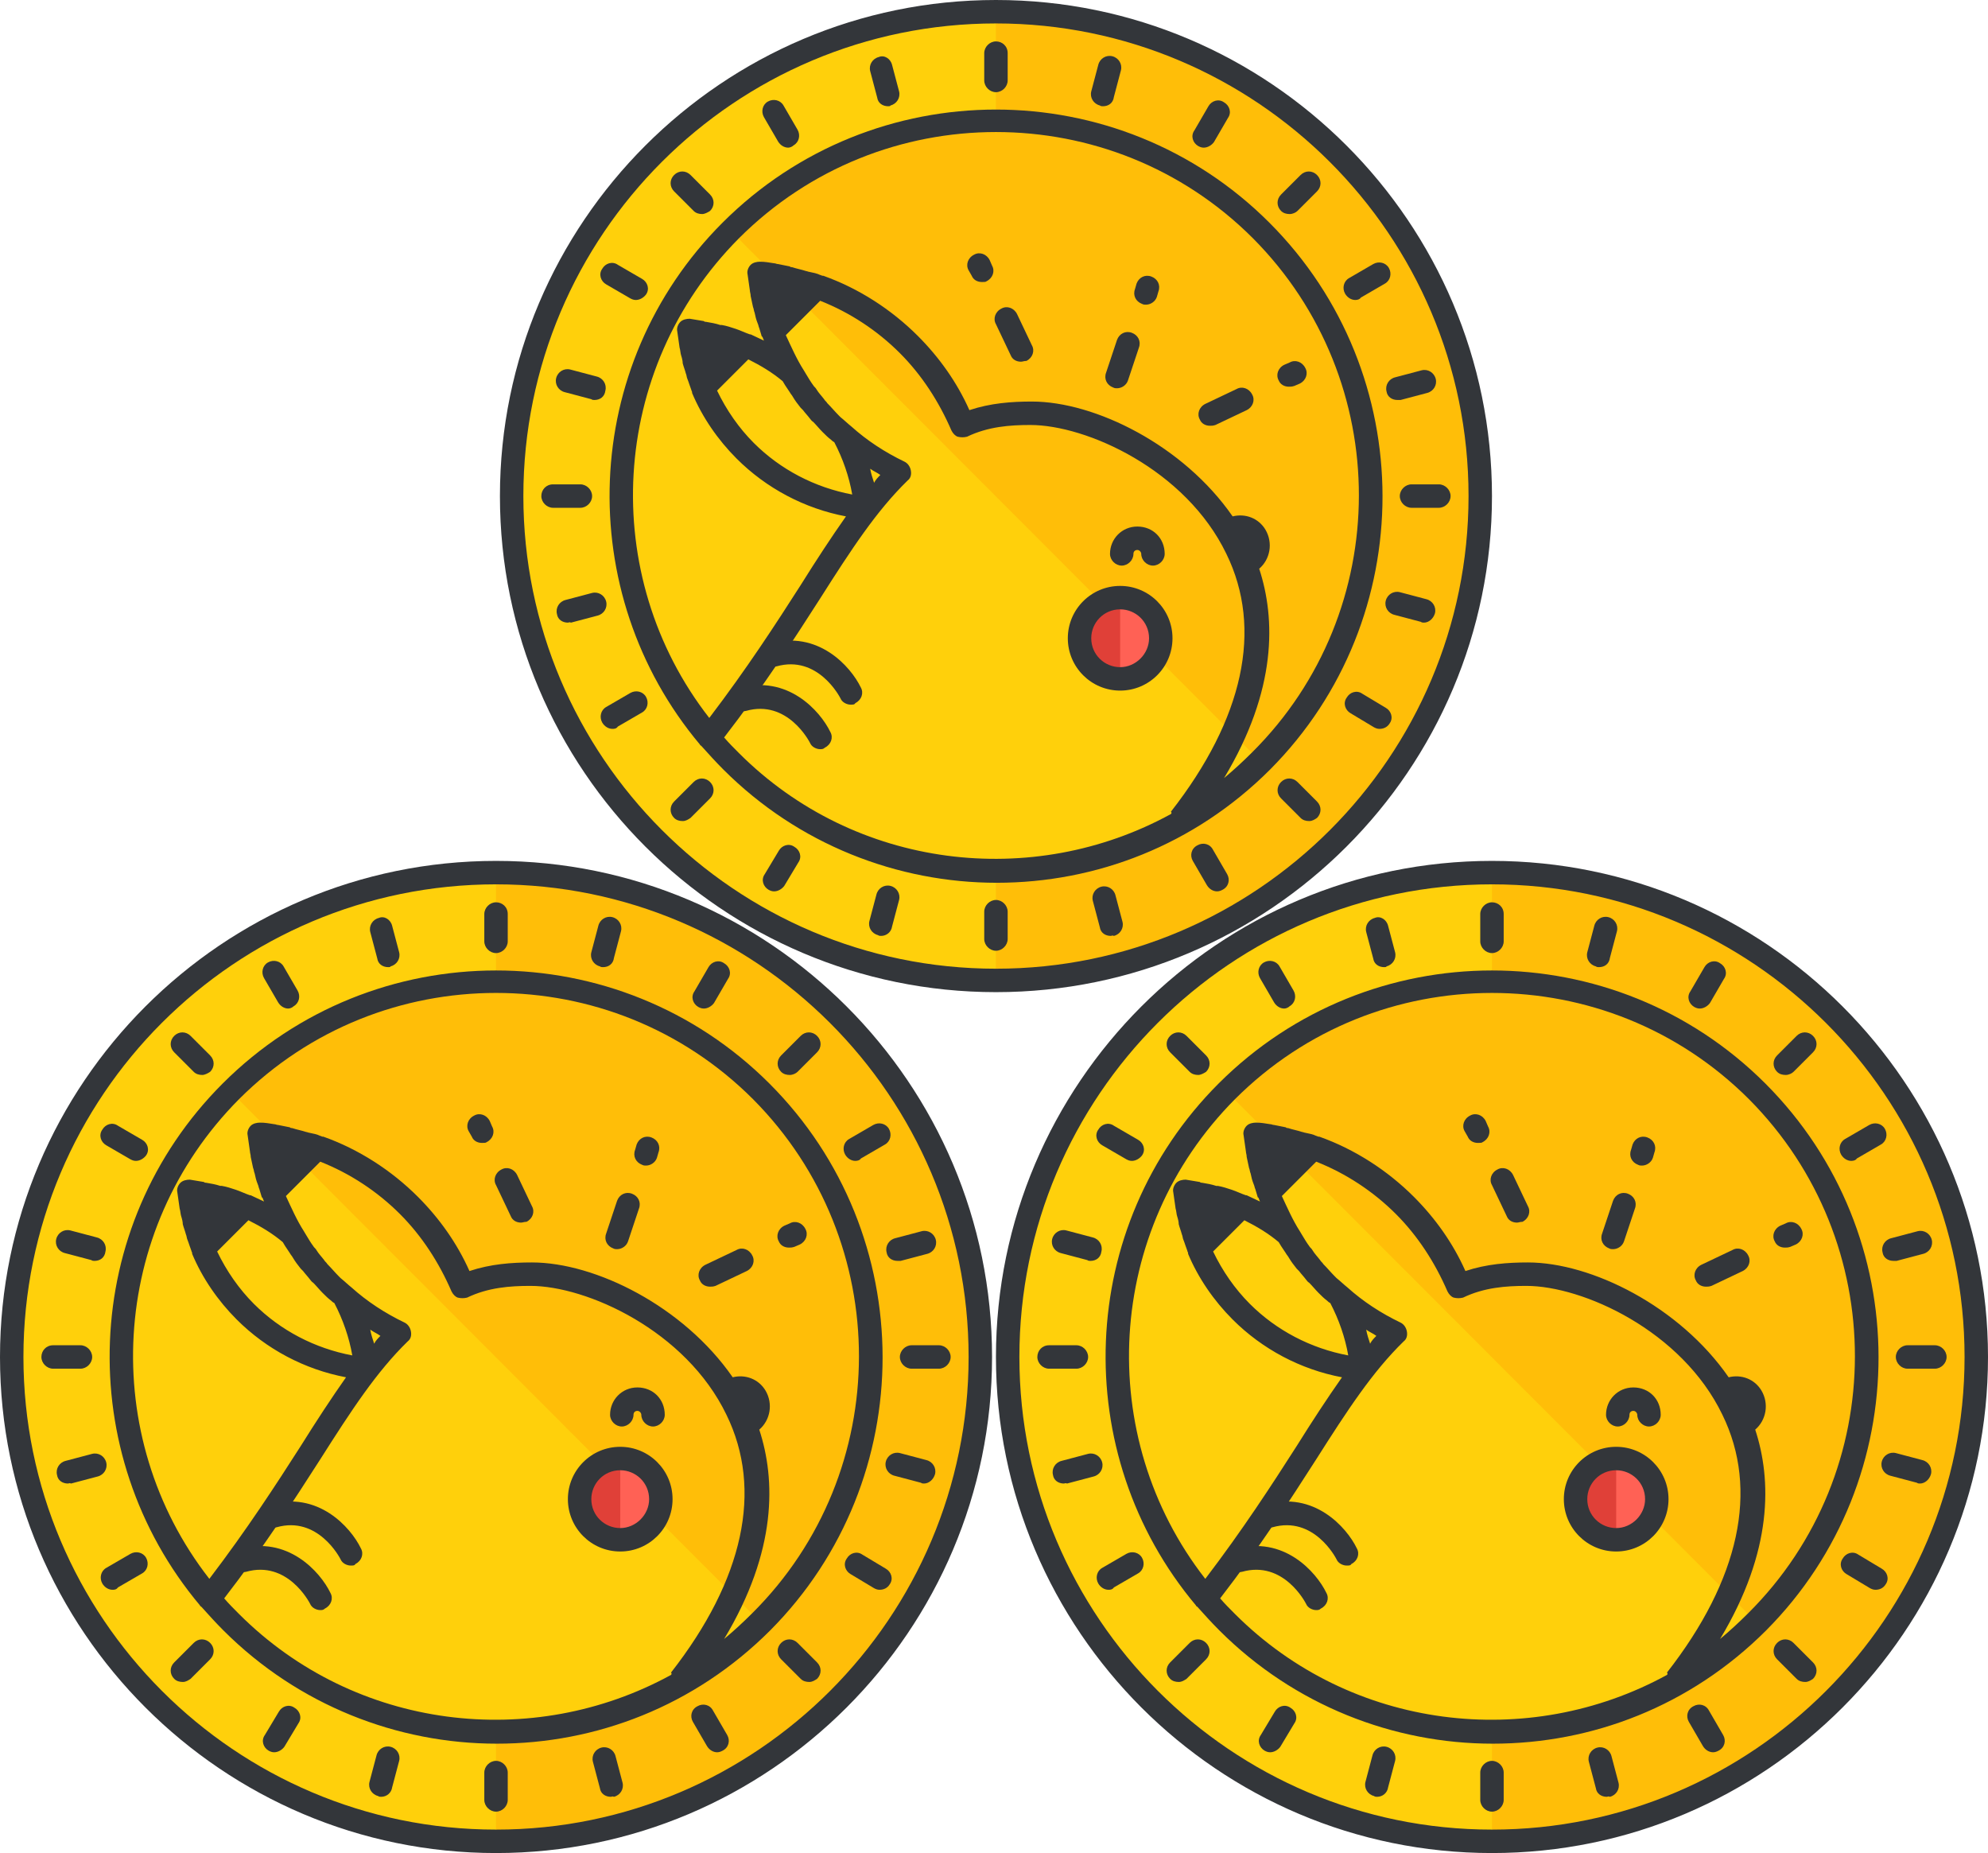<?xml version="1.0" encoding="utf-8"?>
<!-- Generator: Adobe Illustrator 21.1.0, SVG Export Plug-In . SVG Version: 6.00 Build 0)  -->
<svg version="1.1" id="Layer_1" xmlns="http://www.w3.org/2000/svg" xmlns:xlink="http://www.w3.org/1999/xlink" x="0px" y="0px"
	 viewBox="0 0 254.5 237.2" style="enable-background:new 0 0 254.5 237.2;" xml:space="preserve">
<style type="text/css">
	.st0{fill:#FFD00B;}
	.st1{fill:#FFBE08;}
	.st2{fill:#33363A;}
	.st3{fill:#E04038;}
	.st4{fill:#FF6155;}
</style>
<g>
	<g>
		<circle class="st0" cx="63.5" cy="173.7" r="62"/>
	</g>
	<g>
		<path class="st1" d="M63.5,111.7v124c34.2,0,62-27.7,62-62S97.7,111.7,63.5,111.7z"/>
	</g>
	<g>
		<path class="st2" d="M63.5,237.2c-35,0-63.5-28.5-63.5-63.5s28.5-63.5,63.5-63.5s63.5,28.5,63.5,63.5S98.5,237.2,63.5,237.2z
			 M63.5,113.2C30.1,113.2,3,140.3,3,173.7c0,33.3,27.1,60.5,60.5,60.5S124,207,124,173.7C124,140.3,96.8,113.2,63.5,113.2z"/>
	</g>
	<g>
		<circle class="st0" cx="63.5" cy="173.7" r="48"/>
	</g>
	<g>
		<path class="st1" d="M29.6,139.8l67.8,67.9c18.7-18.7,18.7-49.1,0-67.9S48.3,121,29.6,139.8z"/>
	</g>
	<g>
		<g>
			<g>
				<path class="st2" d="M63.5,122c-0.8,0-1.5-0.7-1.5-1.5V117c0-0.8,0.7-1.5,1.5-1.5c0.8,0,1.5,0.6,1.5,1.5v3.5
					C65,121.3,64.3,122,63.5,122z"/>
			</g>
			<g>
				<path class="st2" d="M63.5,231.9c-0.8,0-1.5-0.7-1.5-1.5v-3.5c0-0.8,0.7-1.5,1.5-1.5c0.8,0,1.5,0.7,1.5,1.5v3.5
					C65,231.2,64.3,231.9,63.5,231.9z"/>
			</g>
		</g>
		<g>
			<g>
				<path class="st2" d="M101.1,137.6c-0.4,0-0.8-0.1-1.1-0.4c-0.6-0.6-0.6-1.5,0-2.1l2.5-2.5c0.6-0.6,1.5-0.6,2.1,0s0.6,1.5,0,2.1
					l-2.5,2.5C101.9,137.4,101.5,137.6,101.1,137.6z"/>
			</g>
			<g>
				<path class="st2" d="M23.4,215.3c-0.4,0-0.8-0.1-1.1-0.4c-0.6-0.6-0.6-1.5,0-2.1l2.5-2.5c0.6-0.6,1.5-0.6,2.1,0
					c0.6,0.6,0.6,1.5,0,2.1l-2.5,2.5C24.1,215.1,23.8,215.3,23.4,215.3z"/>
			</g>
		</g>
		<g>
			<g>
				<path class="st2" d="M120.2,175.2h-3.5c-0.8,0-1.5-0.7-1.5-1.5s0.7-1.5,1.5-1.5h3.5c0.8,0,1.5,0.7,1.5,1.5
					S121,175.2,120.2,175.2z"/>
			</g>
			<g>
				<path class="st2" d="M10.3,175.2H6.8c-0.8,0-1.5-0.7-1.5-1.5s0.6-1.5,1.5-1.5h3.5c0.8,0,1.5,0.7,1.5,1.5S11.1,175.2,10.3,175.2z
					"/>
			</g>
		</g>
		<g>
			<g>
				<path class="st2" d="M103.6,215.3c-0.4,0-0.8-0.1-1.1-0.4l-2.5-2.5c-0.6-0.6-0.6-1.5,0-2.1c0.6-0.6,1.5-0.6,2.1,0l2.5,2.5
					c0.6,0.6,0.6,1.5,0,2.1C104.3,215.1,104,215.3,103.6,215.3z"/>
			</g>
			<g>
				<path class="st2" d="M25.9,137.6c-0.4,0-0.8-0.1-1.1-0.4l-2.5-2.5c-0.6-0.6-0.6-1.5,0-2.1s1.5-0.6,2.1,0l2.5,2.5
					c0.6,0.6,0.6,1.5,0,2.1C26.6,137.4,26.2,137.6,25.9,137.6z"/>
			</g>
		</g>
	</g>
	<g>
		<g>
			<g>
				<path class="st2" d="M36.9,129.1c-0.5,0-1-0.3-1.3-0.8l-1.8-3.1c-0.4-0.7-0.2-1.6,0.5-2c0.7-0.4,1.6-0.2,2,0.5l1.8,3.1
					c0.4,0.7,0.2,1.6-0.5,2C37.4,129,37.1,129.1,36.9,129.1z"/>
			</g>
			<g>
				<path class="st2" d="M91.8,224.3c-0.5,0-1-0.3-1.3-0.8l-1.8-3.1c-0.4-0.7-0.2-1.6,0.6-2c0.7-0.4,1.6-0.2,2,0.6l1.8,3.1
					c0.4,0.7,0.2,1.6-0.6,2C92.3,224.2,92.1,224.3,91.8,224.3z"/>
			</g>
		</g>
		<g>
			<g>
				<path class="st2" d="M77.2,123.8c-0.1,0-0.3,0-0.4-0.1c-0.8-0.2-1.3-1-1.1-1.8l0.9-3.4c0.2-0.8,1-1.3,1.8-1.1
					c0.8,0.2,1.3,1,1.1,1.8l-0.9,3.4C78.5,123.4,77.9,123.8,77.2,123.8z"/>
			</g>
			<g>
				<path class="st2" d="M48.8,230c-0.1,0-0.3,0-0.4-0.1c-0.8-0.2-1.3-1-1.1-1.8l0.9-3.4c0.2-0.8,1-1.3,1.8-1.1s1.3,1,1.1,1.8
					l-0.9,3.4C50.1,229.5,49.5,230,48.8,230z"/>
			</g>
		</g>
		<g>
			<g>
				<path class="st2" d="M109.5,148.6c-0.5,0-1-0.3-1.3-0.8c-0.4-0.7-0.2-1.6,0.5-2l3.1-1.8c0.7-0.4,1.6-0.2,2,0.5
					c0.4,0.7,0.2,1.6-0.5,2l-3.1,1.8C110.1,148.5,109.8,148.6,109.5,148.6z"/>
			</g>
			<g>
				<path class="st2" d="M14.4,203.5c-0.5,0-1-0.3-1.3-0.8c-0.4-0.7-0.2-1.6,0.5-2l3.1-1.8c0.7-0.4,1.6-0.2,2,0.5s0.2,1.6-0.5,2
					l-3.1,1.8C14.9,203.5,14.6,203.5,14.4,203.5z"/>
			</g>
		</g>
		<g>
			<g>
				<path class="st2" d="M118.3,189.9c-0.1,0-0.3,0-0.4-0.1l-3.4-0.9c-0.8-0.2-1.3-1-1.1-1.8c0.2-0.8,1-1.3,1.8-1.1l3.4,0.9
					c0.8,0.2,1.3,1,1.1,1.8C119.5,189.4,118.9,189.9,118.3,189.9z"/>
			</g>
			<g>
				<path class="st2" d="M12.1,161.4c-0.1,0-0.3,0-0.4-0.1l-3.4-0.9c-0.8-0.2-1.3-1-1.1-1.8c0.2-0.8,1-1.3,1.8-1.1l3.4,0.9
					c0.8,0.2,1.3,1,1.1,1.8C13.4,161,12.8,161.4,12.1,161.4z"/>
			</g>
		</g>
	</g>
	<g>
		<g>
			<g>
				<path class="st2" d="M17.4,148.6c-0.3,0-0.5-0.1-0.7-0.2l-3.1-1.8c-0.7-0.4-1-1.3-0.5-2c0.4-0.7,1.3-1,2-0.5l3.1,1.8
					c0.7,0.4,1,1.3,0.5,2C18.4,148.3,17.9,148.6,17.4,148.6z"/>
			</g>
			<g>
				<path class="st2" d="M112.6,203.5c-0.3,0-0.5-0.1-0.7-0.2l-3-1.8c-0.7-0.4-1-1.3-0.5-2c0.4-0.7,1.3-1,2-0.5l3,1.8
					c0.7,0.4,1,1.3,0.5,2C113.6,203.3,113.1,203.5,112.6,203.5z"/>
			</g>
		</g>
		<g>
			<g>
				<path class="st2" d="M49.7,123.8c-0.7,0-1.3-0.4-1.4-1.1l-0.9-3.4c-0.2-0.8,0.3-1.6,1.1-1.8c0.7-0.3,1.5,0.2,1.7,1l0.9,3.4
					c0.2,0.8-0.3,1.6-1.1,1.8C50,123.8,49.8,123.8,49.7,123.8z"/>
			</g>
			<g>
				<path class="st2" d="M78.2,230c-0.7,0-1.3-0.4-1.4-1.1l-0.9-3.4c-0.2-0.8,0.3-1.6,1.1-1.8c0.8-0.2,1.6,0.3,1.8,1.1l0.9,3.4
					c0.2,0.8-0.3,1.6-1.1,1.8C78.4,229.9,78.3,230,78.2,230z"/>
			</g>
		</g>
		<g>
			<g>
				<path class="st2" d="M90.1,129.1c-0.3,0-0.5-0.1-0.7-0.2c-0.7-0.4-1-1.3-0.5-2l1.8-3.1c0.4-0.7,1.3-1,2-0.5c0.7,0.4,1,1.3,0.5,2
					l-1.8,3.1C91.1,128.8,90.6,129.1,90.1,129.1z"/>
			</g>
			<g>
				<path class="st2" d="M35.1,224.3c-0.3,0-0.5-0.1-0.7-0.2c-0.7-0.4-1-1.3-0.5-2l1.8-3c0.4-0.7,1.3-1,2-0.5c0.7,0.4,1,1.3,0.5,2
					l-1.8,3C36.1,224,35.6,224.3,35.1,224.3z"/>
			</g>
		</g>
		<g>
			<g>
				<path class="st2" d="M114.9,161.4c-0.7,0-1.3-0.4-1.4-1.1c-0.2-0.8,0.3-1.6,1.1-1.8l3.4-0.9c0.8-0.2,1.6,0.3,1.8,1.1
					c0.2,0.8-0.3,1.6-1.1,1.8l-3.4,0.9C115.1,161.4,115,161.4,114.9,161.4z"/>
			</g>
			<g>
				<path class="st2" d="M8.7,189.9c-0.7,0-1.3-0.4-1.4-1.1c-0.2-0.8,0.3-1.6,1.1-1.8l3.4-0.9c0.8-0.2,1.6,0.3,1.8,1.1
					c0.2,0.8-0.3,1.6-1.1,1.8l-3.4,0.9C8.9,189.8,8.8,189.9,8.7,189.9z"/>
			</g>
		</g>
	</g>
	<g>
		<path class="st2" d="M83.6,182.6c-0.8,0-1.5-0.7-1.5-1.5c0-0.2-0.2-0.5-0.5-0.5s-0.5,0.2-0.5,0.5c0,0.8-0.7,1.5-1.5,1.5
			s-1.5-0.7-1.5-1.5c0-1.9,1.5-3.5,3.5-3.5s3.5,1.5,3.5,3.5C85.1,181.9,84.4,182.6,83.6,182.6z"/>
	</g>
	<g>
		<circle class="st3" cx="79.4" cy="191.9" r="5.2"/>
	</g>
	<g>
		<path class="st4" d="M79.4,186.7c2.9,0,5.2,2.3,5.2,5.2s-2.3,5.2-5.2,5.2"/>
	</g>
	<g>
		<path class="st2" d="M79.4,198.6c-3.7,0-6.7-3-6.7-6.7s3-6.7,6.7-6.7s6.7,3,6.7,6.7S83.1,198.6,79.4,198.6z M79.4,188.2
			c-2.1,0-3.7,1.7-3.7,3.7c0,2.1,1.7,3.7,3.7,3.7s3.7-1.7,3.7-3.7C83.1,189.8,81.4,188.2,79.4,188.2z"/>
	</g>
	<path class="st2" d="M98.5,138.7c-19.3-19.3-50.7-19.3-70,0c-18.3,18.3-19.2,47.4-2.9,66.8c0,0.1,0.1,0.1,0.2,0.2
		c0.9,1,1.8,2,2.8,3c9.6,9.6,22.3,14.5,35,14.5s25.3-4.8,35-14.5C117.8,189.4,117.8,158,98.5,138.7z M85.9,214.4
		c-17.7,9.7-40.4,7.1-55.3-7.8c-0.7-0.7-1.3-1.3-1.9-2c5.1-6.6,8.9-12.5,12.3-17.8c4-6.3,7.2-11.2,11.2-15.1
		c0.4-0.3,0.5-0.8,0.4-1.3s-0.4-0.9-0.8-1.1c-2.5-1.2-4.8-2.7-6.8-4.5l0,0c-0.5-0.4-0.9-0.8-1.4-1.2c-0.1-0.1-0.1-0.1-0.2-0.2
		c-0.5-0.5-1-1.1-1.5-1.6c-0.1-0.2-0.3-0.3-0.4-0.5c-0.3-0.4-0.7-0.8-1-1.3c-0.1-0.2-0.3-0.3-0.4-0.5c-0.3-0.4-0.6-0.9-0.9-1.4
		c-0.1-0.2-0.2-0.3-0.3-0.5c-0.9-1.4-1.6-3-2.3-4.5l4.4-4.4c3.8,1.5,7.3,3.8,10.2,6.7c2.8,2.8,5,6.2,6.6,9.9
		c0.2,0.4,0.5,0.7,0.8,0.8c0.4,0.1,0.8,0.1,1.2,0c2.7-1.3,5.5-1.5,8.1-1.5c7.2,0,19.9,5.7,25.1,16.5c4.7,9.6,2.2,21.1-7.1,33
		C86,214.2,86,214.3,85.9,214.4z M47.4,170.2c0.4,0.3,0.9,0.5,1.3,0.8c-0.3,0.3-0.6,0.6-0.8,1C47.7,171.4,47.5,170.8,47.4,170.2z
		 M45.1,173.5c-4.8-0.9-9.2-3.2-12.6-6.6c-1.9-1.9-3.5-4.2-4.7-6.7l4-4c1.6,0.8,3.1,1.7,4.4,2.8c0.1,0.2,0.2,0.3,0.3,0.5
		c0.2,0.3,0.4,0.6,0.6,0.9c0.1,0.2,0.3,0.4,0.4,0.6c0.3,0.5,0.6,0.9,1,1.4c0.1,0.1,0.2,0.2,0.3,0.3c0.3,0.4,0.6,0.7,0.9,1.1
		c0.1,0.1,0.2,0.3,0.4,0.4c0.4,0.4,0.8,0.9,1.2,1.3l0,0l0,0l0,0l0,0c0.4,0.4,0.7,0.7,1.1,1c0.1,0.1,0.2,0.2,0.4,0.3
		C43.9,168.9,44.7,171.2,45.1,173.5z M96.3,206.5c-1.2,1.2-2.4,2.3-3.6,3.3c6.8-11.3,6.6-20.4,4.5-26.8c1.4-1.2,1.8-3.3,0.8-5
		c-0.9-1.5-2.6-2.1-4.2-1.7c-6.3-9.1-17.6-14.7-25.7-14.7c-2.6,0-5.3,0.2-8,1.1c-1.6-3.6-3.9-6.8-6.6-9.5c-3.4-3.4-7.6-6.1-12.1-7.7
		c0,0,0,0-0.1,0s-0.2-0.1-0.3-0.1c-0.4-0.2-0.9-0.3-1.4-0.4c-0.1,0-0.3-0.1-0.4-0.1c-0.6-0.2-1.2-0.3-1.8-0.5c-0.1,0-0.2,0-0.3-0.1
		c-0.5-0.1-1-0.2-1.5-0.3c-0.2,0-0.3-0.1-0.5-0.1c-0.6-0.1-1.2-0.2-1.8-0.2c-0.4,0-0.9,0.1-1.2,0.4s-0.5,0.8-0.4,1.2l0,0l0,0l0,0
		c0.1,0.7,0.2,1.4,0.3,2.1c0,0.2,0.1,0.4,0.1,0.7c0.1,0.5,0.2,0.9,0.3,1.4c0.1,0.2,0.1,0.5,0.2,0.7c0.1,0.5,0.2,0.9,0.4,1.4
		c0.1,0.2,0.1,0.4,0.2,0.6c0.1,0.3,0.2,0.7,0.3,1c0,0,0,0.1,0.1,0.1c0.1,0.2,0.1,0.3,0.2,0.5c-0.6-0.3-1.1-0.5-1.7-0.8l0,0H32
		c-0.6-0.2-1.2-0.5-1.8-0.7l0,0c-0.6-0.2-1.2-0.4-1.8-0.5c-0.1,0-0.1,0-0.2,0c-0.6-0.2-1.2-0.3-1.8-0.4c-0.1,0-0.2,0-0.3-0.1
		c-0.6-0.1-1.2-0.2-1.8-0.3c-0.4,0-0.9,0.1-1.2,0.4c-0.3,0.3-0.5,0.8-0.4,1.2l0,0l0,0l0,0c0.1,0.7,0.2,1.4,0.3,2.1
		c0.1,0.3,0.1,0.7,0.2,1s0.2,0.7,0.2,1c0.1,0.4,0.3,0.9,0.4,1.3c0.1,0.2,0.1,0.5,0.2,0.7c0.2,0.5,0.3,0.9,0.5,1.4
		c0,0.1,0.1,0.2,0.1,0.3v0.1c1.3,3.1,3.3,6,5.7,8.4c3.8,3.8,8.7,6.4,14,7.4c-1.9,2.7-3.8,5.6-5.8,8.8c-3.2,5-6.9,10.7-11.7,17
		c-14.2-18.2-12.9-44.6,3.8-61.4c9.1-9.1,21-13.6,32.9-13.6s23.8,4.5,32.9,13.6C114.5,158.9,114.5,188.4,96.3,206.5z"/>
	<g>
		<path class="st2" d="M44.9,200.4c-0.5,0-1.1-0.3-1.3-0.8c-0.1-0.2-2.9-5.6-8.2-4.1c-0.8,0.2-1.6-0.2-1.9-1c-0.2-0.8,0.2-1.6,1-1.9
			c6.2-1.8,10.4,2.9,11.7,5.6c0.4,0.7,0.1,1.6-0.7,2C45.4,200.4,45.2,200.4,44.9,200.4z"/>
	</g>
	<g>
		<path class="st2" d="M41,206.1c-0.5,0-1.1-0.3-1.3-0.8c-0.1-0.2-2.9-5.6-8.2-4.1c-0.8,0.2-1.6-0.2-1.9-1c-0.2-0.8,0.2-1.6,1-1.9
			c6.2-1.8,10.4,2.9,11.7,5.6c0.4,0.7,0.1,1.6-0.7,2C41.4,206.1,41.2,206.1,41,206.1z"/>
	</g>
	<g>
		<g>
			<g>
				<path class="st2" d="M82.7,149.2c-0.2,0-0.3,0-0.5-0.1c-0.8-0.3-1.2-1.1-0.9-1.9l0.2-0.7c0.3-0.8,1.1-1.2,1.9-0.9
					s1.2,1.1,0.9,1.9l-0.2,0.7C83.9,148.8,83.3,149.2,82.7,149.2z"/>
			</g>
			<g>
				<path class="st2" d="M79,159.9c-0.2,0-0.3,0-0.5-0.1c-0.8-0.3-1.2-1.1-0.9-1.9l1.4-4.2c0.3-0.8,1.1-1.2,1.9-0.9s1.2,1.1,0.9,1.9
					l-1.4,4.2C80.2,159.5,79.6,159.9,79,159.9z"/>
			</g>
		</g>
		<g>
			<g>
				<g>
					<path class="st2" d="M61.7,146.3c-0.6,0-1.1-0.3-1.3-0.8l-0.4-0.7c-0.4-0.7-0.1-1.6,0.7-2c0.7-0.4,1.6-0.1,2,0.7l0.3,0.7
						c0.4,0.7,0.1,1.6-0.7,2C62.2,146.3,62,146.3,61.7,146.3z"/>
				</g>
				<g>
					<path class="st2" d="M66.7,156.5c-0.6,0-1.1-0.3-1.3-0.8l-1.9-4c-0.4-0.7-0.1-1.6,0.7-2c0.7-0.4,1.6-0.1,2,0.7l1.9,4
						c0.4,0.7,0.1,1.6-0.7,2C67.1,156.4,66.9,156.5,66.7,156.5z"/>
				</g>
			</g>
			<g>
				<g>
					<path class="st2" d="M101,159.7c-0.6,0-1.1-0.3-1.3-0.8c-0.4-0.7-0.1-1.6,0.7-2l0.7-0.3c0.7-0.4,1.6-0.1,2,0.7
						c0.4,0.7,0.1,1.6-0.7,2l-0.7,0.3C101.4,159.7,101.2,159.7,101,159.7z"/>
				</g>
				<g>
					<path class="st2" d="M90.9,164.7c-0.6,0-1.1-0.3-1.3-0.8c-0.4-0.7-0.1-1.6,0.7-2l4-1.9c0.7-0.4,1.6-0.1,2,0.7
						c0.4,0.7,0.1,1.6-0.7,2l-4,1.9C91.3,164.7,91.1,164.7,90.9,164.7z"/>
				</g>
			</g>
		</g>
	</g>
</g>
<g>
	<g>
		<circle class="st0" cx="191" cy="173.7" r="62"/>
	</g>
	<g>
		<path class="st1" d="M191,111.7v124c34.2,0,62-27.7,62-62S225.2,111.7,191,111.7z"/>
	</g>
	<g>
		<path class="st2" d="M191,237.2c-35,0-63.5-28.5-63.5-63.5s28.5-63.5,63.5-63.5s63.5,28.5,63.5,63.5S226,237.2,191,237.2z
			 M191,113.2c-33.4,0-60.5,27.1-60.5,60.5c0,33.3,27.1,60.5,60.5,60.5s60.5-27.2,60.5-60.5C251.5,140.3,224.3,113.2,191,113.2z"/>
	</g>
	<g>
		<circle class="st0" cx="191" cy="173.7" r="48"/>
	</g>
	<g>
		<path class="st1" d="M157.1,139.8l67.8,67.9c18.7-18.7,18.7-49.1,0-67.9S175.8,121,157.1,139.8z"/>
	</g>
	<g>
		<g>
			<g>
				<path class="st2" d="M191,122c-0.8,0-1.5-0.7-1.5-1.5V117c0-0.8,0.7-1.5,1.5-1.5s1.5,0.6,1.5,1.5v3.5
					C192.5,121.3,191.8,122,191,122z"/>
			</g>
			<g>
				<path class="st2" d="M191,231.9c-0.8,0-1.5-0.7-1.5-1.5v-3.5c0-0.8,0.7-1.5,1.5-1.5s1.5,0.7,1.5,1.5v3.5
					C192.5,231.2,191.8,231.9,191,231.9z"/>
			</g>
		</g>
		<g>
			<g>
				<path class="st2" d="M228.6,137.6c-0.4,0-0.8-0.1-1.1-0.4c-0.6-0.6-0.6-1.5,0-2.1l2.5-2.5c0.6-0.6,1.5-0.6,2.1,0s0.6,1.5,0,2.1
					l-2.5,2.5C229.4,137.4,229,137.6,228.6,137.6z"/>
			</g>
			<g>
				<path class="st2" d="M150.9,215.3c-0.4,0-0.8-0.1-1.1-0.4c-0.6-0.6-0.6-1.5,0-2.1l2.5-2.5c0.6-0.6,1.5-0.6,2.1,0
					c0.6,0.6,0.6,1.5,0,2.1l-2.5,2.5C151.6,215.1,151.3,215.3,150.9,215.3z"/>
			</g>
		</g>
		<g>
			<g>
				<path class="st2" d="M247.7,175.2h-3.5c-0.8,0-1.5-0.7-1.5-1.5s0.7-1.5,1.5-1.5h3.5c0.8,0,1.5,0.7,1.5,1.5
					S248.5,175.2,247.7,175.2z"/>
			</g>
			<g>
				<path class="st2" d="M137.8,175.2h-3.5c-0.8,0-1.5-0.7-1.5-1.5s0.6-1.5,1.5-1.5h3.5c0.8,0,1.5,0.7,1.5,1.5
					S138.6,175.2,137.8,175.2z"/>
			</g>
		</g>
		<g>
			<g>
				<path class="st2" d="M231.1,215.3c-0.4,0-0.8-0.1-1.1-0.4l-2.5-2.5c-0.6-0.6-0.6-1.5,0-2.1c0.6-0.6,1.5-0.6,2.1,0l2.5,2.5
					c0.6,0.6,0.6,1.5,0,2.1C231.8,215.1,231.5,215.3,231.1,215.3z"/>
			</g>
			<g>
				<path class="st2" d="M153.4,137.6c-0.4,0-0.8-0.1-1.1-0.4l-2.5-2.5c-0.6-0.6-0.6-1.5,0-2.1s1.5-0.6,2.1,0l2.5,2.5
					c0.6,0.6,0.6,1.5,0,2.1C154.1,137.4,153.7,137.6,153.4,137.6z"/>
			</g>
		</g>
	</g>
	<g>
		<g>
			<g>
				<path class="st2" d="M164.4,129.1c-0.5,0-1-0.3-1.3-0.8l-1.8-3.1c-0.4-0.7-0.2-1.6,0.5-2c0.7-0.4,1.6-0.2,2,0.5l1.8,3.1
					c0.4,0.7,0.2,1.6-0.5,2C164.9,129,164.6,129.1,164.4,129.1z"/>
			</g>
			<g>
				<path class="st2" d="M219.3,224.3c-0.5,0-1-0.3-1.3-0.8l-1.8-3.1c-0.4-0.7-0.2-1.6,0.6-2c0.7-0.4,1.6-0.2,2,0.6l1.8,3.1
					c0.4,0.7,0.2,1.6-0.6,2C219.8,224.2,219.6,224.3,219.3,224.3z"/>
			</g>
		</g>
		<g>
			<g>
				<path class="st2" d="M204.7,123.8c-0.1,0-0.3,0-0.4-0.1c-0.8-0.2-1.3-1-1.1-1.8l0.9-3.4c0.2-0.8,1-1.3,1.8-1.1
					c0.8,0.2,1.3,1,1.1,1.8l-0.9,3.4C206,123.4,205.4,123.8,204.7,123.8z"/>
			</g>
			<g>
				<path class="st2" d="M176.3,230c-0.1,0-0.3,0-0.4-0.1c-0.8-0.2-1.3-1-1.1-1.8l0.9-3.4c0.2-0.8,1-1.3,1.8-1.1s1.3,1,1.1,1.8
					l-0.9,3.4C177.6,229.5,177,230,176.3,230z"/>
			</g>
		</g>
		<g>
			<g>
				<path class="st2" d="M237,148.6c-0.5,0-1-0.3-1.3-0.8c-0.4-0.7-0.2-1.6,0.5-2l3.1-1.8c0.7-0.4,1.6-0.2,2,0.5
					c0.4,0.7,0.2,1.6-0.5,2l-3.1,1.8C237.6,148.5,237.3,148.6,237,148.6z"/>
			</g>
			<g>
				<path class="st2" d="M141.9,203.5c-0.5,0-1-0.3-1.3-0.8c-0.4-0.7-0.2-1.6,0.5-2l3.1-1.8c0.7-0.4,1.6-0.2,2,0.5s0.2,1.6-0.5,2
					l-3.1,1.8C142.4,203.5,142.1,203.5,141.9,203.5z"/>
			</g>
		</g>
		<g>
			<g>
				<path class="st2" d="M245.8,189.9c-0.1,0-0.3,0-0.4-0.1l-3.4-0.9c-0.8-0.2-1.3-1-1.1-1.8s1-1.3,1.8-1.1l3.4,0.9
					c0.8,0.2,1.3,1,1.1,1.8C247,189.4,246.4,189.9,245.8,189.9z"/>
			</g>
			<g>
				<path class="st2" d="M139.6,161.4c-0.1,0-0.3,0-0.4-0.1l-3.4-0.9c-0.8-0.2-1.3-1-1.1-1.8s1-1.3,1.8-1.1l3.4,0.9
					c0.8,0.2,1.3,1,1.1,1.8C140.9,161,140.3,161.4,139.6,161.4z"/>
			</g>
		</g>
	</g>
	<g>
		<g>
			<g>
				<path class="st2" d="M144.9,148.6c-0.3,0-0.5-0.1-0.7-0.2l-3.1-1.8c-0.7-0.4-1-1.3-0.5-2c0.4-0.7,1.3-1,2-0.5l3.1,1.8
					c0.7,0.4,1,1.3,0.5,2C145.9,148.3,145.4,148.6,144.9,148.6z"/>
			</g>
			<g>
				<path class="st2" d="M240.1,203.5c-0.3,0-0.5-0.1-0.7-0.2l-3-1.8c-0.7-0.4-1-1.3-0.5-2c0.4-0.7,1.3-1,2-0.5l3,1.8
					c0.7,0.4,1,1.3,0.5,2C241.1,203.3,240.6,203.5,240.1,203.5z"/>
			</g>
		</g>
		<g>
			<g>
				<path class="st2" d="M177.2,123.8c-0.7,0-1.3-0.4-1.4-1.1l-0.9-3.4c-0.2-0.8,0.3-1.6,1.1-1.8c0.7-0.3,1.5,0.2,1.7,1l0.9,3.4
					c0.2,0.8-0.3,1.6-1.1,1.8C177.5,123.8,177.3,123.8,177.2,123.8z"/>
			</g>
			<g>
				<path class="st2" d="M205.7,230c-0.7,0-1.3-0.4-1.4-1.1l-0.9-3.4c-0.2-0.8,0.3-1.6,1.1-1.8s1.6,0.3,1.8,1.1l0.9,3.4
					c0.2,0.8-0.3,1.6-1.1,1.8C205.9,229.9,205.8,230,205.7,230z"/>
			</g>
		</g>
		<g>
			<g>
				<path class="st2" d="M217.6,129.1c-0.3,0-0.5-0.1-0.7-0.2c-0.7-0.4-1-1.3-0.5-2l1.8-3.1c0.4-0.7,1.3-1,2-0.5
					c0.7,0.4,1,1.3,0.5,2l-1.8,3.1C218.6,128.8,218.1,129.1,217.6,129.1z"/>
			</g>
			<g>
				<path class="st2" d="M162.6,224.3c-0.3,0-0.5-0.1-0.7-0.2c-0.7-0.4-1-1.3-0.5-2l1.8-3c0.4-0.7,1.3-1,2-0.5c0.7,0.4,1,1.3,0.5,2
					l-1.8,3C163.6,224,163.1,224.3,162.6,224.3z"/>
			</g>
		</g>
		<g>
			<g>
				<path class="st2" d="M242.4,161.4c-0.7,0-1.3-0.4-1.4-1.1c-0.2-0.8,0.3-1.6,1.1-1.8l3.4-0.9c0.8-0.2,1.6,0.3,1.8,1.1
					c0.2,0.8-0.3,1.6-1.1,1.8l-3.4,0.9C242.6,161.4,242.5,161.4,242.4,161.4z"/>
			</g>
			<g>
				<path class="st2" d="M136.2,189.9c-0.7,0-1.3-0.4-1.4-1.1c-0.2-0.8,0.3-1.6,1.1-1.8l3.4-0.9c0.8-0.2,1.6,0.3,1.8,1.1
					c0.2,0.8-0.3,1.6-1.1,1.8l-3.4,0.9C136.4,189.8,136.3,189.9,136.2,189.9z"/>
			</g>
		</g>
	</g>
	<g>
		<path class="st2" d="M211.1,182.6c-0.8,0-1.5-0.7-1.5-1.5c0-0.2-0.2-0.5-0.5-0.5s-0.5,0.2-0.5,0.5c0,0.8-0.7,1.5-1.5,1.5
			s-1.5-0.7-1.5-1.5c0-1.9,1.5-3.5,3.5-3.5s3.5,1.5,3.5,3.5C212.6,181.9,211.9,182.6,211.1,182.6z"/>
	</g>
	<g>
		<circle class="st3" cx="206.9" cy="191.9" r="5.2"/>
	</g>
	<g>
		<path class="st4" d="M206.9,186.7c2.9,0,5.2,2.3,5.2,5.2s-2.3,5.2-5.2,5.2"/>
	</g>
	<g>
		<path class="st2" d="M206.9,198.6c-3.7,0-6.7-3-6.7-6.7s3-6.7,6.7-6.7s6.7,3,6.7,6.7S210.6,198.6,206.9,198.6z M206.9,188.2
			c-2.1,0-3.7,1.7-3.7,3.7c0,2.1,1.7,3.7,3.7,3.7s3.7-1.7,3.7-3.7C210.6,189.8,208.9,188.2,206.9,188.2z"/>
	</g>
	<path class="st2" d="M226,138.7c-19.3-19.3-50.7-19.3-70,0c-18.3,18.3-19.2,47.4-2.9,66.8c0,0.1,0.1,0.1,0.2,0.2c0.9,1,1.8,2,2.8,3
		c9.6,9.6,22.3,14.5,35,14.5s25.3-4.8,35-14.5C245.3,189.4,245.3,158,226,138.7z M213.4,214.4c-17.7,9.7-40.4,7.1-55.3-7.8
		c-0.7-0.7-1.3-1.3-1.9-2c5.1-6.6,8.9-12.5,12.3-17.8c4-6.3,7.2-11.2,11.2-15.1c0.4-0.3,0.5-0.8,0.4-1.3s-0.4-0.9-0.8-1.1
		c-2.5-1.2-4.8-2.7-6.8-4.5l0,0c-0.5-0.4-0.9-0.8-1.4-1.2c-0.1-0.1-0.1-0.1-0.2-0.2c-0.5-0.5-1-1.1-1.5-1.6
		c-0.1-0.2-0.3-0.3-0.4-0.5c-0.3-0.4-0.7-0.8-1-1.3c-0.1-0.2-0.3-0.3-0.4-0.5c-0.3-0.4-0.6-0.9-0.9-1.4c-0.1-0.2-0.2-0.3-0.3-0.5
		c-0.9-1.4-1.6-3-2.3-4.5l4.4-4.4c3.8,1.5,7.3,3.8,10.2,6.7c2.8,2.8,5,6.2,6.6,9.9c0.2,0.4,0.5,0.7,0.8,0.8c0.4,0.1,0.8,0.1,1.2,0
		c2.7-1.3,5.5-1.5,8.1-1.5c7.2,0,19.9,5.7,25.1,16.5c4.7,9.6,2.2,21.1-7.1,33C213.5,214.2,213.5,214.3,213.4,214.4z M174.9,170.2
		c0.4,0.3,0.9,0.5,1.3,0.8c-0.3,0.3-0.6,0.6-0.8,1C175.2,171.4,175,170.8,174.9,170.2z M172.6,173.5c-4.8-0.9-9.2-3.2-12.6-6.6
		c-1.9-1.9-3.5-4.2-4.7-6.7l4-4c1.6,0.8,3.1,1.7,4.4,2.8c0.1,0.2,0.2,0.3,0.3,0.5c0.2,0.3,0.4,0.6,0.6,0.9c0.1,0.2,0.3,0.4,0.4,0.6
		c0.3,0.5,0.6,0.9,1,1.4c0.1,0.1,0.2,0.2,0.3,0.3c0.3,0.4,0.6,0.7,0.9,1.1c0.1,0.1,0.2,0.3,0.4,0.4c0.4,0.4,0.8,0.9,1.2,1.3l0,0l0,0
		l0,0l0,0c0.4,0.4,0.7,0.7,1.1,1c0.1,0.1,0.2,0.2,0.4,0.3C171.4,168.9,172.2,171.2,172.6,173.5z M223.8,206.5
		c-1.2,1.2-2.4,2.3-3.6,3.3c6.8-11.3,6.6-20.4,4.5-26.8c1.4-1.2,1.8-3.3,0.8-5c-0.9-1.5-2.6-2.1-4.2-1.7
		c-6.3-9.1-17.6-14.7-25.7-14.7c-2.6,0-5.3,0.2-8,1.1c-1.6-3.6-3.9-6.8-6.6-9.5c-3.4-3.4-7.6-6.1-12.1-7.7c0,0,0,0-0.1,0
		s-0.2-0.1-0.3-0.1c-0.4-0.2-0.9-0.3-1.4-0.4c-0.1,0-0.3-0.1-0.4-0.1c-0.6-0.2-1.2-0.3-1.8-0.5c-0.1,0-0.2,0-0.3-0.1
		c-0.5-0.1-1-0.2-1.5-0.3c-0.2,0-0.3-0.1-0.5-0.1c-0.6-0.1-1.2-0.2-1.8-0.2c-0.4,0-0.9,0.1-1.2,0.4c-0.3,0.3-0.5,0.8-0.4,1.2l0,0
		l0,0l0,0c0.1,0.7,0.2,1.4,0.3,2.1c0,0.2,0.1,0.4,0.1,0.7c0.1,0.5,0.2,0.9,0.3,1.4c0.1,0.2,0.1,0.5,0.2,0.7c0.1,0.5,0.2,0.9,0.4,1.4
		c0.1,0.2,0.1,0.4,0.2,0.6c0.1,0.3,0.2,0.7,0.3,1c0,0,0,0.1,0.1,0.1c0.1,0.2,0.1,0.3,0.2,0.5c-0.6-0.3-1.1-0.5-1.7-0.8l0,0h-0.1
		c-0.6-0.2-1.2-0.5-1.8-0.7l0,0c-0.6-0.2-1.2-0.4-1.8-0.5c-0.1,0-0.1,0-0.2,0c-0.6-0.2-1.2-0.3-1.8-0.4c-0.1,0-0.2,0-0.3-0.1
		c-0.6-0.1-1.2-0.2-1.8-0.3c-0.4,0-0.9,0.1-1.2,0.4c-0.3,0.3-0.5,0.8-0.4,1.2l0,0l0,0l0,0c0.1,0.7,0.2,1.4,0.3,2.1
		c0.1,0.3,0.1,0.7,0.2,1c0.1,0.3,0.2,0.7,0.2,1c0.1,0.4,0.3,0.9,0.4,1.3c0.1,0.2,0.1,0.5,0.2,0.7c0.2,0.5,0.3,0.9,0.5,1.4
		c0,0.1,0.1,0.2,0.1,0.3v0.1c1.3,3.1,3.3,6,5.7,8.4c3.8,3.8,8.7,6.4,14,7.4c-1.9,2.7-3.8,5.6-5.8,8.8c-3.2,5-6.9,10.7-11.7,17
		c-14.2-18.2-12.9-44.6,3.8-61.4c9.1-9.1,21-13.6,32.9-13.6c11.9,0,23.8,4.5,32.9,13.6C242,158.9,242,188.4,223.8,206.5z"/>
	<g>
		<path class="st2" d="M172.4,200.4c-0.5,0-1.1-0.3-1.3-0.8c-0.1-0.2-2.9-5.6-8.2-4.1c-0.8,0.2-1.6-0.2-1.9-1
			c-0.2-0.8,0.2-1.6,1-1.9c6.2-1.8,10.4,2.9,11.7,5.6c0.4,0.7,0.1,1.6-0.7,2C172.9,200.4,172.7,200.4,172.4,200.4z"/>
	</g>
	<g>
		<path class="st2" d="M168.5,206.1c-0.5,0-1.1-0.3-1.3-0.8c-0.1-0.2-2.9-5.6-8.2-4.1c-0.8,0.2-1.6-0.2-1.9-1
			c-0.2-0.8,0.2-1.6,1-1.9c6.2-1.8,10.4,2.9,11.7,5.6c0.4,0.7,0.1,1.6-0.7,2C168.9,206.1,168.7,206.1,168.5,206.1z"/>
	</g>
	<g>
		<g>
			<g>
				<path class="st2" d="M210.2,149.2c-0.2,0-0.3,0-0.5-0.1c-0.8-0.3-1.2-1.1-0.9-1.9l0.2-0.7c0.3-0.8,1.1-1.2,1.9-0.9
					s1.2,1.1,0.9,1.9l-0.2,0.7C211.4,148.8,210.8,149.2,210.2,149.2z"/>
			</g>
			<g>
				<path class="st2" d="M206.5,159.9c-0.2,0-0.3,0-0.5-0.1c-0.8-0.3-1.2-1.1-0.9-1.9l1.4-4.2c0.3-0.8,1.1-1.2,1.9-0.9
					c0.8,0.3,1.2,1.1,0.9,1.9l-1.4,4.2C207.7,159.5,207.1,159.9,206.5,159.9z"/>
			</g>
		</g>
		<g>
			<g>
				<g>
					<path class="st2" d="M189.2,146.3c-0.6,0-1.1-0.3-1.3-0.8l-0.4-0.7c-0.4-0.7-0.1-1.6,0.7-2c0.7-0.4,1.6-0.1,2,0.7l0.3,0.7
						c0.4,0.7,0.1,1.6-0.7,2C189.7,146.3,189.5,146.3,189.2,146.3z"/>
				</g>
				<g>
					<path class="st2" d="M194.2,156.5c-0.6,0-1.1-0.3-1.3-0.8l-1.9-4c-0.4-0.7-0.1-1.6,0.7-2c0.7-0.4,1.6-0.1,2,0.7l1.9,4
						c0.4,0.7,0.1,1.6-0.7,2C194.6,156.4,194.4,156.5,194.2,156.5z"/>
				</g>
			</g>
			<g>
				<g>
					<path class="st2" d="M228.5,159.7c-0.6,0-1.1-0.3-1.3-0.8c-0.4-0.7-0.1-1.6,0.7-2l0.7-0.3c0.7-0.4,1.6-0.1,2,0.7
						c0.4,0.7,0.1,1.6-0.7,2l-0.7,0.3C228.9,159.7,228.7,159.7,228.5,159.7z"/>
				</g>
				<g>
					<path class="st2" d="M218.4,164.7c-0.6,0-1.1-0.3-1.3-0.8c-0.4-0.7-0.1-1.6,0.7-2l4-1.9c0.7-0.4,1.6-0.1,2,0.7
						c0.4,0.7,0.1,1.6-0.7,2l-4,1.9C218.8,164.7,218.6,164.7,218.4,164.7z"/>
				</g>
			</g>
		</g>
	</g>
</g>
<g>
	<g>
		<circle class="st0" cx="127.5" cy="63.5" r="62"/>
	</g>
	<g>
		<path class="st1" d="M127.5,1.5v124c34.2,0,62-27.7,62-62S161.7,1.5,127.5,1.5z"/>
	</g>
	<g>
		<path class="st2" d="M127.5,127C92.5,127,64,98.5,64,63.5S92.5,0,127.5,0S191,28.5,191,63.5S162.5,127,127.5,127z M127.5,3
			C94.1,3,67,30.1,67,63.5c0,33.3,27.1,60.5,60.5,60.5S188,96.8,188,63.5C188,30.1,160.8,3,127.5,3z"/>
	</g>
	<g>
		<circle class="st0" cx="127.5" cy="63.5" r="48"/>
	</g>
	<g>
		<path class="st1" d="M93.6,29.6l67.8,67.9c18.7-18.7,18.7-49.1,0-67.9S112.3,10.8,93.6,29.6z"/>
	</g>
	<g>
		<g>
			<g>
				<path class="st2" d="M127.5,11.8c-0.8,0-1.5-0.7-1.5-1.5V6.8c0-0.8,0.7-1.5,1.5-1.5s1.5,0.6,1.5,1.5v3.5
					C129,11.1,128.3,11.8,127.5,11.8z"/>
			</g>
			<g>
				<path class="st2" d="M127.5,121.7c-0.8,0-1.5-0.7-1.5-1.5v-3.5c0-0.8,0.7-1.5,1.5-1.5s1.5,0.7,1.5,1.5v3.5
					C129,121,128.3,121.7,127.5,121.7z"/>
			</g>
		</g>
		<g>
			<g>
				<path class="st2" d="M165.1,27.4c-0.4,0-0.8-0.1-1.1-0.4c-0.6-0.6-0.6-1.5,0-2.1l2.5-2.5c0.6-0.6,1.5-0.6,2.1,0s0.6,1.5,0,2.1
					l-2.5,2.5C165.9,27.2,165.5,27.4,165.1,27.4z"/>
			</g>
			<g>
				<path class="st2" d="M87.4,105.1c-0.4,0-0.8-0.1-1.1-0.4c-0.6-0.6-0.6-1.5,0-2.1l2.5-2.5c0.6-0.6,1.5-0.6,2.1,0s0.6,1.5,0,2.1
					l-2.5,2.5C88.1,104.9,87.8,105.1,87.4,105.1z"/>
			</g>
		</g>
		<g>
			<g>
				<path class="st2" d="M184.2,65h-3.5c-0.8,0-1.5-0.7-1.5-1.5s0.7-1.5,1.5-1.5h3.5c0.8,0,1.5,0.7,1.5,1.5
					C185.7,64.3,185,65,184.2,65z"/>
			</g>
			<g>
				<path class="st2" d="M74.3,65h-3.5c-0.8,0-1.5-0.7-1.5-1.5s0.6-1.5,1.5-1.5h3.5c0.8,0,1.5,0.7,1.5,1.5
					C75.8,64.3,75.1,65,74.3,65z"/>
			</g>
		</g>
		<g>
			<g>
				<path class="st2" d="M167.6,105.1c-0.4,0-0.8-0.1-1.1-0.4l-2.5-2.5c-0.6-0.6-0.6-1.5,0-2.1s1.5-0.6,2.1,0l2.5,2.5
					c0.6,0.6,0.6,1.5,0,2.1C168.3,104.9,168,105.1,167.6,105.1z"/>
			</g>
			<g>
				<path class="st2" d="M89.9,27.4c-0.4,0-0.8-0.1-1.1-0.4l-2.5-2.5c-0.6-0.6-0.6-1.5,0-2.1s1.5-0.6,2.1,0l2.5,2.5
					c0.6,0.6,0.6,1.5,0,2.1C90.6,27.2,90.2,27.4,89.9,27.4z"/>
			</g>
		</g>
	</g>
	<g>
		<g>
			<g>
				<path class="st2" d="M100.9,18.9c-0.5,0-1-0.3-1.3-0.8L97.8,15c-0.4-0.7-0.2-1.6,0.5-2s1.6-0.2,2,0.5l1.8,3.1
					c0.4,0.7,0.2,1.6-0.5,2C101.4,18.8,101.1,18.9,100.9,18.9z"/>
			</g>
			<g>
				<path class="st2" d="M155.8,114.1c-0.5,0-1-0.3-1.3-0.8l-1.8-3.1c-0.4-0.7-0.2-1.6,0.6-2c0.7-0.4,1.6-0.2,2,0.6l1.8,3.1
					c0.4,0.7,0.2,1.6-0.6,2C156.3,114,156.1,114.1,155.8,114.1z"/>
			</g>
		</g>
		<g>
			<g>
				<path class="st2" d="M141.2,13.6c-0.1,0-0.3,0-0.4-0.1c-0.8-0.2-1.3-1-1.1-1.8l0.9-3.4c0.2-0.8,1-1.3,1.8-1.1
					c0.8,0.2,1.3,1,1.1,1.8l-0.9,3.4C142.5,13.2,141.9,13.6,141.2,13.6z"/>
			</g>
			<g>
				<path class="st2" d="M112.8,119.8c-0.1,0-0.3,0-0.4-0.1c-0.8-0.2-1.3-1-1.1-1.8l0.9-3.4c0.2-0.8,1-1.3,1.8-1.1
					c0.8,0.2,1.3,1,1.1,1.8l-0.9,3.4C114.1,119.3,113.5,119.8,112.8,119.8z"/>
			</g>
		</g>
		<g>
			<g>
				<path class="st2" d="M173.5,38.4c-0.5,0-1-0.3-1.3-0.8c-0.4-0.7-0.2-1.6,0.5-2l3.1-1.8c0.7-0.4,1.6-0.2,2,0.5s0.2,1.6-0.5,2
					l-3.1,1.8C174.1,38.3,173.8,38.4,173.5,38.4z"/>
			</g>
			<g>
				<path class="st2" d="M78.4,93.3c-0.5,0-1-0.3-1.3-0.8c-0.4-0.7-0.2-1.6,0.5-2l3.1-1.8c0.7-0.4,1.6-0.2,2,0.5s0.2,1.6-0.5,2
					L79.1,93C78.9,93.3,78.6,93.3,78.4,93.3z"/>
			</g>
		</g>
		<g>
			<g>
				<path class="st2" d="M182.3,79.7c-0.1,0-0.3,0-0.4-0.1l-3.4-0.9c-0.8-0.2-1.3-1-1.1-1.8s1-1.3,1.8-1.1l3.4,0.9
					c0.8,0.2,1.3,1,1.1,1.8C183.5,79.2,182.9,79.7,182.3,79.7z"/>
			</g>
			<g>
				<path class="st2" d="M76.1,51.2c-0.1,0-0.3,0-0.4-0.1l-3.4-0.9c-0.8-0.2-1.3-1-1.1-1.8s1-1.3,1.8-1.1l3.4,0.9
					c0.8,0.2,1.3,1,1.1,1.8C77.4,50.8,76.8,51.2,76.1,51.2z"/>
			</g>
		</g>
	</g>
	<g>
		<g>
			<g>
				<path class="st2" d="M81.4,38.4c-0.3,0-0.5-0.1-0.7-0.2l-3.1-1.8c-0.7-0.4-1-1.3-0.5-2c0.4-0.7,1.3-1,2-0.5l3.1,1.8
					c0.7,0.4,1,1.3,0.5,2C82.4,38.1,81.9,38.4,81.4,38.4z"/>
			</g>
			<g>
				<path class="st2" d="M176.6,93.3c-0.3,0-0.5-0.1-0.7-0.2l-3-1.8c-0.7-0.4-1-1.3-0.5-2c0.4-0.7,1.3-1,2-0.5l3,1.8
					c0.7,0.4,1,1.3,0.5,2C177.6,93.1,177.1,93.3,176.6,93.3z"/>
			</g>
		</g>
		<g>
			<g>
				<path class="st2" d="M113.7,13.6c-0.7,0-1.3-0.4-1.4-1.1l-0.9-3.4c-0.2-0.8,0.3-1.6,1.1-1.8c0.7-0.3,1.5,0.2,1.7,1l0.9,3.4
					c0.2,0.8-0.3,1.6-1.1,1.8C114,13.6,113.8,13.6,113.7,13.6z"/>
			</g>
			<g>
				<path class="st2" d="M142.2,119.8c-0.7,0-1.3-0.4-1.4-1.1l-0.9-3.4c-0.2-0.8,0.3-1.6,1.1-1.8c0.8-0.2,1.6,0.3,1.8,1.1l0.9,3.4
					c0.2,0.8-0.3,1.6-1.1,1.8C142.4,119.7,142.3,119.8,142.2,119.8z"/>
			</g>
		</g>
		<g>
			<g>
				<path class="st2" d="M154.1,18.9c-0.3,0-0.5-0.1-0.7-0.2c-0.7-0.4-1-1.3-0.5-2l1.8-3.1c0.4-0.7,1.3-1,2-0.5c0.7,0.4,1,1.3,0.5,2
					l-1.8,3.1C155.1,18.6,154.6,18.9,154.1,18.9z"/>
			</g>
			<g>
				<path class="st2" d="M99.1,114.1c-0.3,0-0.5-0.1-0.7-0.2c-0.7-0.4-1-1.3-0.5-2l1.8-3c0.4-0.7,1.3-1,2-0.5c0.7,0.4,1,1.3,0.5,2
					l-1.8,3C100.1,113.8,99.6,114.1,99.1,114.1z"/>
			</g>
		</g>
		<g>
			<g>
				<path class="st2" d="M178.9,51.2c-0.7,0-1.3-0.4-1.4-1.1c-0.2-0.8,0.3-1.6,1.1-1.8l3.4-0.9c0.8-0.2,1.6,0.3,1.8,1.1
					s-0.3,1.6-1.1,1.8l-3.4,0.9C179.1,51.2,179,51.2,178.9,51.2z"/>
			</g>
			<g>
				<path class="st2" d="M72.7,79.7c-0.7,0-1.3-0.4-1.4-1.1c-0.2-0.8,0.3-1.6,1.1-1.8l3.4-0.9c0.8-0.2,1.6,0.3,1.8,1.1
					c0.2,0.8-0.3,1.6-1.1,1.8l-3.4,0.9C72.9,79.6,72.8,79.7,72.7,79.7z"/>
			</g>
		</g>
	</g>
	<g>
		<path class="st2" d="M147.6,72.4c-0.8,0-1.5-0.7-1.5-1.5c0-0.2-0.2-0.5-0.5-0.5s-0.5,0.2-0.5,0.5c0,0.8-0.7,1.5-1.5,1.5
			s-1.5-0.7-1.5-1.5c0-1.9,1.5-3.5,3.5-3.5s3.5,1.5,3.5,3.5C149.1,71.7,148.4,72.4,147.6,72.4z"/>
	</g>
	<g>
		<circle class="st3" cx="143.4" cy="81.7" r="5.2"/>
	</g>
	<g>
		<path class="st4" d="M143.4,76.5c2.9,0,5.2,2.3,5.2,5.2c0,2.9-2.3,5.2-5.2,5.2"/>
	</g>
	<g>
		<path class="st2" d="M143.4,88.4c-3.7,0-6.7-3-6.7-6.7s3-6.7,6.7-6.7s6.7,3,6.7,6.7S147.1,88.4,143.4,88.4z M143.4,78
			c-2.1,0-3.7,1.7-3.7,3.7c0,2.1,1.7,3.7,3.7,3.7s3.7-1.7,3.7-3.7C147.1,79.6,145.4,78,143.4,78z"/>
	</g>
	<path class="st2" d="M162.5,28.5c-19.3-19.3-50.7-19.3-70,0c-18.3,18.3-19.2,47.4-2.9,66.8c0,0.1,0.1,0.1,0.2,0.2
		c0.9,1,1.8,2,2.8,3c9.6,9.6,22.3,14.5,35,14.5s25.3-4.8,35-14.5C181.8,79.2,181.8,47.8,162.5,28.5z M149.9,104.2
		c-17.7,9.7-40.4,7.1-55.3-7.8c-0.7-0.7-1.3-1.3-1.9-2c5.1-6.6,8.9-12.5,12.3-17.8c4-6.3,7.2-11.2,11.2-15.1
		c0.4-0.3,0.5-0.8,0.4-1.3s-0.4-0.9-0.8-1.1c-2.5-1.2-4.8-2.7-6.8-4.5l0,0c-0.5-0.4-0.9-0.8-1.4-1.2c-0.1-0.1-0.1-0.1-0.2-0.2
		c-0.5-0.5-1-1.1-1.5-1.6c-0.1-0.2-0.3-0.3-0.4-0.5c-0.3-0.4-0.7-0.8-1-1.3c-0.1-0.2-0.3-0.3-0.4-0.5c-0.3-0.4-0.6-0.9-0.9-1.4
		c-0.1-0.2-0.2-0.3-0.3-0.5c-0.9-1.4-1.6-3-2.3-4.5l4.4-4.4c3.8,1.5,7.3,3.8,10.2,6.7c2.8,2.8,5,6.2,6.6,9.9
		c0.2,0.4,0.5,0.7,0.8,0.8c0.4,0.1,0.8,0.1,1.2,0c2.7-1.3,5.5-1.5,8.1-1.5c7.2,0,19.9,5.7,25.1,16.5c4.7,9.6,2.2,21.1-7.1,33
		C150,104,150,104.1,149.9,104.2z M111.4,60c0.4,0.3,0.9,0.5,1.3,0.8c-0.3,0.3-0.6,0.6-0.8,1C111.7,61.2,111.5,60.6,111.4,60z
		 M109.1,63.3c-4.8-0.9-9.2-3.2-12.6-6.6c-1.9-1.9-3.5-4.2-4.7-6.7l4-4c1.6,0.8,3.1,1.7,4.4,2.8c0.1,0.2,0.2,0.3,0.3,0.5
		c0.2,0.3,0.4,0.6,0.6,0.9c0.1,0.2,0.3,0.4,0.4,0.6c0.3,0.5,0.6,0.9,1,1.4c0.1,0.1,0.2,0.2,0.3,0.3c0.3,0.4,0.6,0.7,0.9,1.1
		c0.1,0.1,0.2,0.3,0.4,0.4c0.4,0.4,0.8,0.9,1.2,1.3l0,0l0,0l0,0l0,0c0.4,0.4,0.7,0.7,1.1,1c0.1,0.1,0.2,0.2,0.4,0.3
		C107.9,58.7,108.7,61,109.1,63.3z M160.3,96.3c-1.2,1.2-2.4,2.3-3.6,3.3c6.8-11.3,6.6-20.4,4.5-26.8c1.4-1.2,1.8-3.3,0.8-5
		c-0.9-1.5-2.6-2.1-4.2-1.7c-6.3-9.1-17.6-14.7-25.7-14.7c-2.6,0-5.3,0.2-8,1.1c-1.6-3.6-3.9-6.8-6.6-9.5c-3.4-3.4-7.6-6.1-12.1-7.7
		c0,0,0,0-0.1,0s-0.2-0.1-0.3-0.1c-0.4-0.2-0.9-0.3-1.4-0.4c-0.1,0-0.3-0.1-0.4-0.1c-0.6-0.2-1.2-0.3-1.8-0.5c-0.1,0-0.2,0-0.3-0.1
		c-0.5-0.1-1-0.2-1.5-0.3c-0.2,0-0.3-0.1-0.5-0.1c-0.6-0.1-1.2-0.2-1.8-0.2c-0.4,0-0.9,0.1-1.2,0.4c-0.3,0.3-0.5,0.8-0.4,1.2l0,0
		l0,0l0,0c0.1,0.7,0.2,1.4,0.3,2.1c0,0.2,0.1,0.4,0.1,0.7c0.1,0.5,0.2,0.9,0.3,1.4c0.1,0.2,0.1,0.5,0.2,0.7c0.1,0.5,0.2,0.9,0.4,1.4
		c0.1,0.2,0.1,0.4,0.2,0.6c0.1,0.3,0.2,0.7,0.3,1c0,0,0,0.1,0.1,0.1c0.1,0.2,0.1,0.3,0.2,0.5c-0.6-0.3-1.1-0.5-1.7-0.8l0,0H96
		c-0.6-0.2-1.2-0.5-1.8-0.7l0,0c-0.6-0.2-1.2-0.4-1.8-0.5c-0.1,0-0.1,0-0.2,0c-0.6-0.2-1.2-0.3-1.8-0.4c-0.1,0-0.2,0-0.3-0.1
		c-0.6-0.1-1.2-0.2-1.8-0.3c-0.4,0-0.9,0.1-1.2,0.4c-0.3,0.3-0.5,0.8-0.4,1.2l0,0l0,0l0,0c0.1,0.7,0.2,1.4,0.3,2.1
		c0.1,0.3,0.1,0.7,0.2,1c0.1,0.3,0.2,0.7,0.2,1c0.1,0.4,0.3,0.9,0.4,1.3c0.1,0.2,0.1,0.5,0.2,0.7c0.2,0.5,0.3,0.9,0.5,1.4
		c0,0.1,0.1,0.2,0.1,0.3v0.1c1.3,3.1,3.3,6,5.7,8.4c3.8,3.8,8.7,6.4,14,7.4c-1.9,2.7-3.8,5.6-5.8,8.8c-3.2,5-6.9,10.7-11.7,17
		c-14.2-18.2-12.9-44.6,3.8-61.4c9.1-9.1,21-13.6,32.9-13.6c11.9,0,23.8,4.5,32.9,13.6C178.5,48.7,178.5,78.2,160.3,96.3z"/>
	<g>
		<path class="st2" d="M108.9,90.2c-0.5,0-1.1-0.3-1.3-0.8c-0.1-0.2-2.9-5.6-8.2-4.1c-0.8,0.2-1.6-0.2-1.9-1c-0.2-0.8,0.2-1.6,1-1.9
			c6.2-1.8,10.4,2.9,11.7,5.6c0.4,0.7,0.1,1.6-0.7,2C109.4,90.2,109.2,90.2,108.9,90.2z"/>
	</g>
	<g>
		<path class="st2" d="M105,95.9c-0.5,0-1.1-0.3-1.3-0.8c-0.1-0.2-2.9-5.6-8.2-4.1c-0.8,0.2-1.6-0.2-1.9-1c-0.2-0.8,0.2-1.6,1-1.9
			c6.2-1.8,10.4,2.9,11.7,5.6c0.4,0.7,0.1,1.6-0.7,2C105.4,95.9,105.2,95.9,105,95.9z"/>
	</g>
	<g>
		<g>
			<g>
				<path class="st2" d="M146.7,39c-0.2,0-0.3,0-0.5-0.1c-0.8-0.3-1.2-1.1-0.9-1.9l0.2-0.7c0.3-0.8,1.1-1.2,1.9-0.9s1.2,1.1,0.9,1.9
					l-0.2,0.7C147.9,38.6,147.3,39,146.7,39z"/>
			</g>
			<g>
				<path class="st2" d="M143,49.7c-0.2,0-0.3,0-0.5-0.1c-0.8-0.3-1.2-1.1-0.9-1.9l1.4-4.2c0.3-0.8,1.1-1.2,1.9-0.9
					c0.8,0.3,1.2,1.1,0.9,1.9l-1.4,4.2C144.2,49.3,143.6,49.7,143,49.7z"/>
			</g>
		</g>
		<g>
			<g>
				<g>
					<path class="st2" d="M125.7,36.1c-0.6,0-1.1-0.3-1.3-0.8l-0.4-0.7c-0.4-0.7-0.1-1.6,0.7-2c0.7-0.4,1.6-0.1,2,0.7L127,34
						c0.4,0.7,0.1,1.6-0.7,2C126.2,36.1,126,36.1,125.7,36.1z"/>
				</g>
				<g>
					<path class="st2" d="M130.7,46.3c-0.6,0-1.1-0.3-1.3-0.8l-1.9-4c-0.4-0.7-0.1-1.6,0.7-2c0.7-0.4,1.6-0.1,2,0.7l1.9,4
						c0.4,0.7,0.1,1.6-0.7,2C131.1,46.2,130.9,46.3,130.7,46.3z"/>
				</g>
			</g>
			<g>
				<g>
					<path class="st2" d="M165,49.5c-0.6,0-1.1-0.3-1.3-0.8c-0.4-0.7-0.1-1.6,0.7-2l0.7-0.3c0.7-0.4,1.6-0.1,2,0.7
						c0.4,0.7,0.1,1.6-0.7,2l-0.7,0.3C165.4,49.5,165.2,49.5,165,49.5z"/>
				</g>
				<g>
					<path class="st2" d="M154.9,54.5c-0.6,0-1.1-0.3-1.3-0.8c-0.4-0.7-0.1-1.6,0.7-2l4-1.9c0.7-0.4,1.6-0.1,2,0.7
						c0.4,0.7,0.1,1.6-0.7,2l-4,1.9C155.3,54.5,155.1,54.5,154.9,54.5z"/>
				</g>
			</g>
		</g>
	</g>
</g>
</svg>
